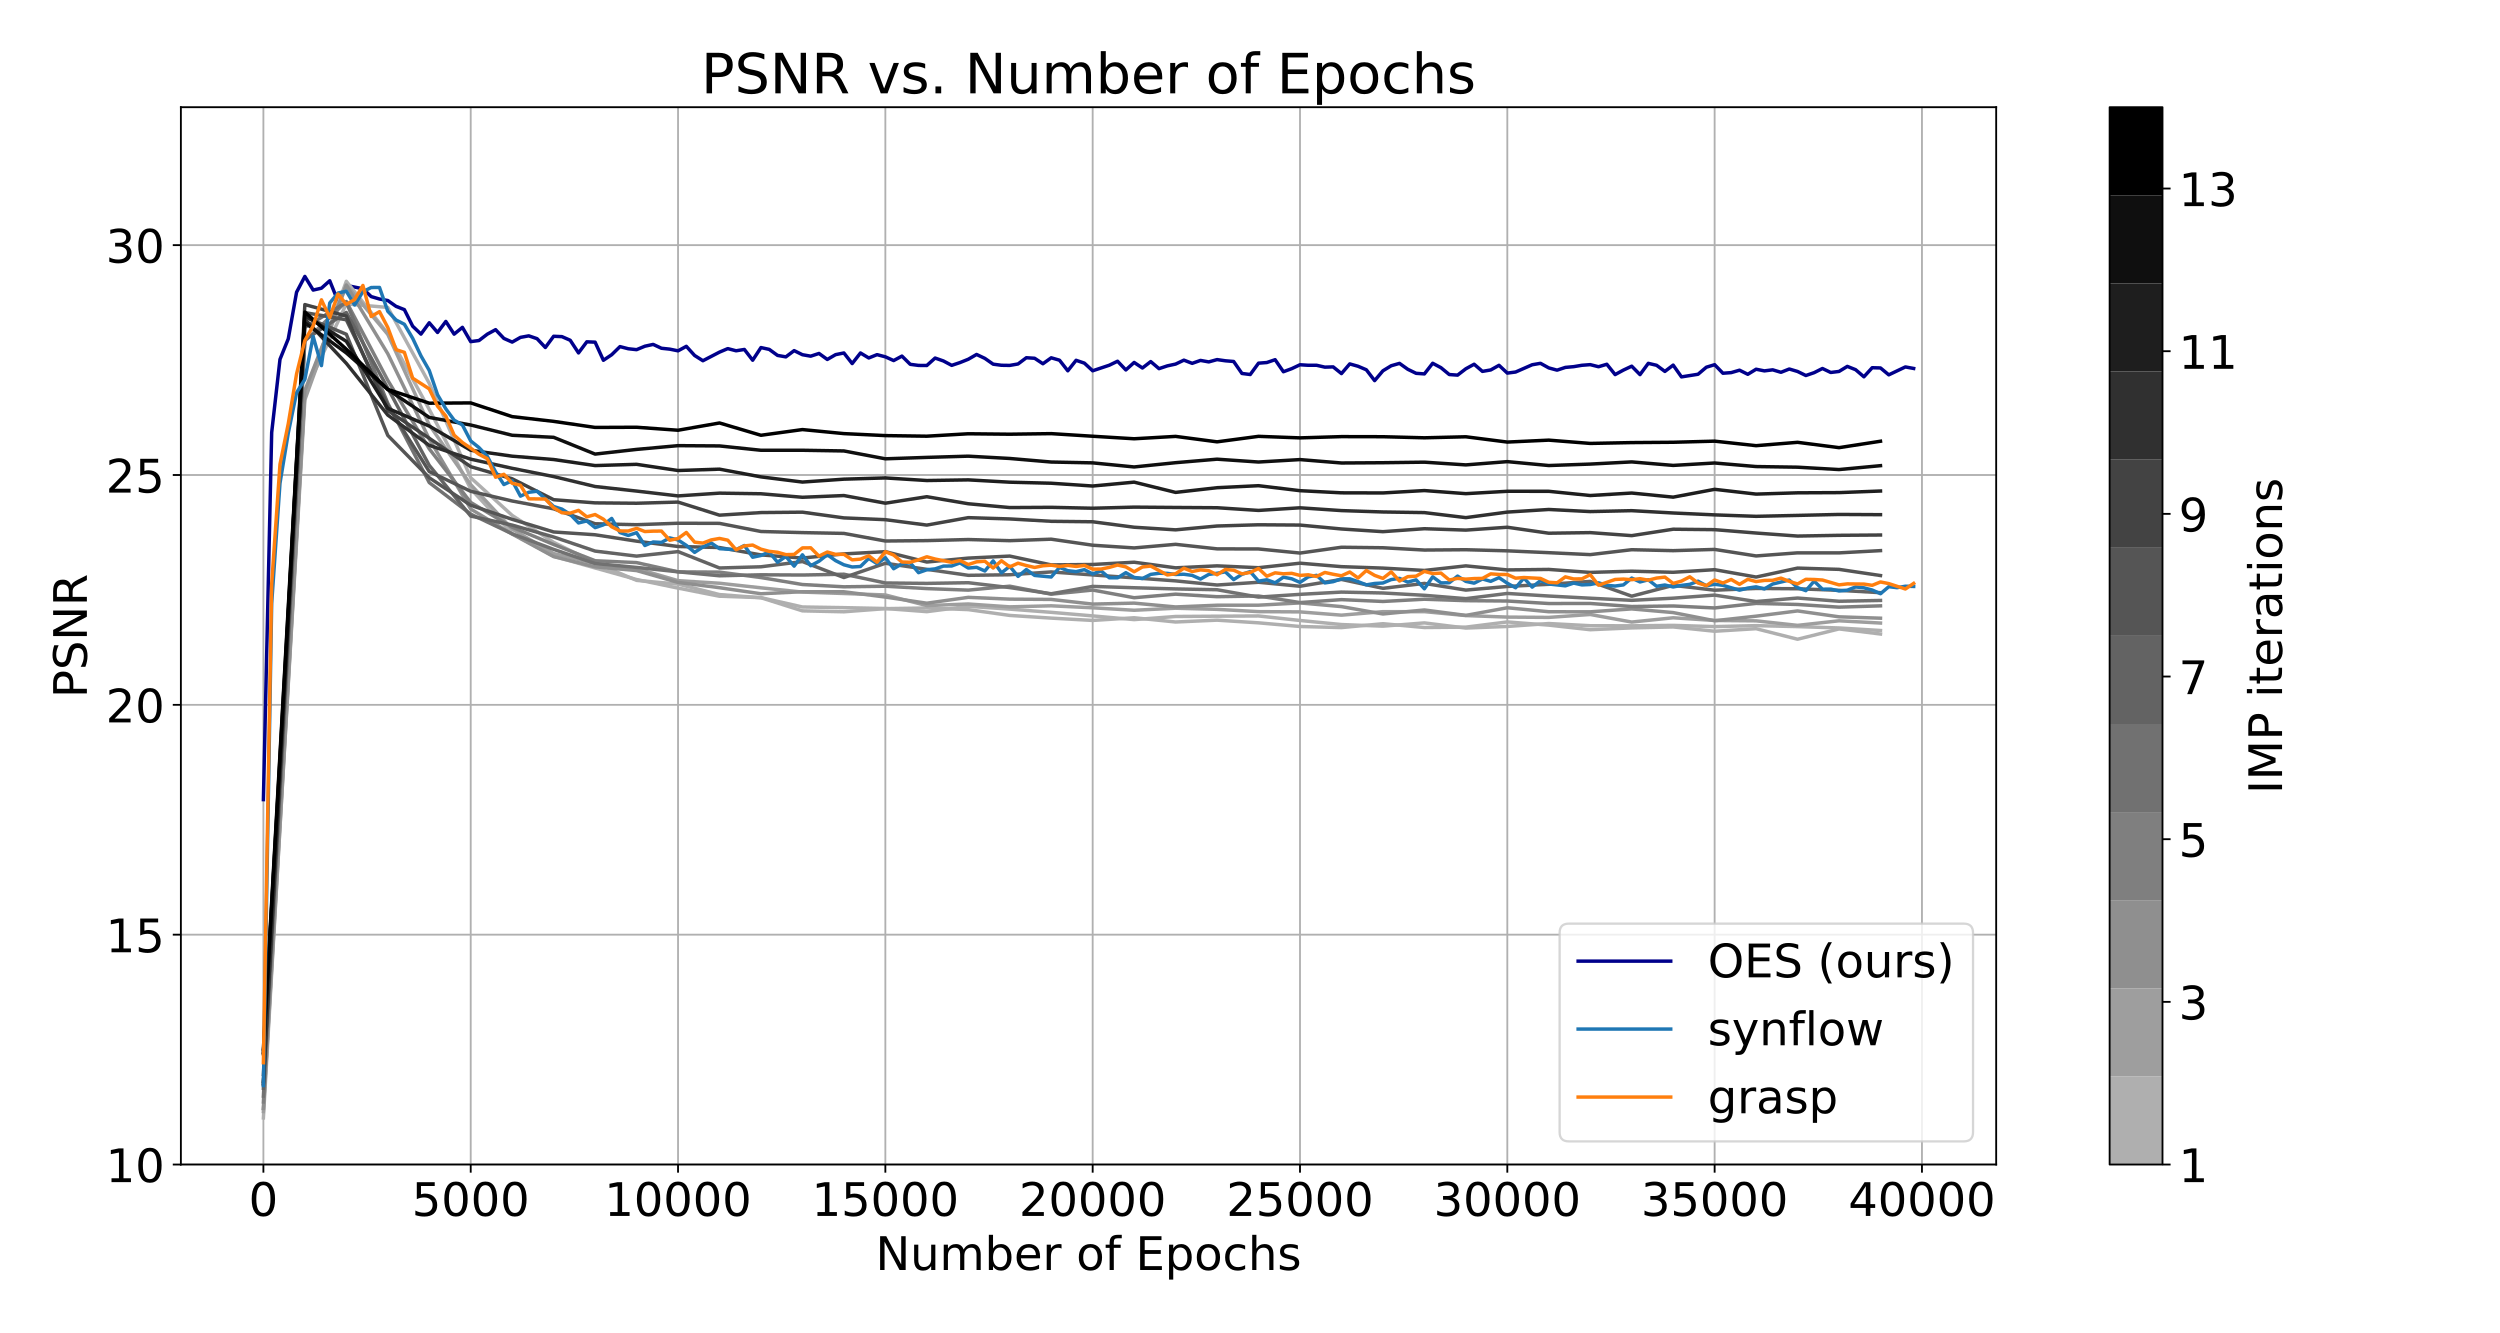 <?xml version="1.0" encoding="utf-8" standalone="no"?>
<!DOCTYPE svg PUBLIC "-//W3C//DTD SVG 1.1//EN"
  "http://www.w3.org/Graphics/SVG/1.1/DTD/svg11.dtd">
<!-- Created with matplotlib (https://matplotlib.org/) -->
<svg height="576pt" version="1.1" viewBox="0 0 1080 576" width="1080pt" xmlns="http://www.w3.org/2000/svg" xmlns:xlink="http://www.w3.org/1999/xlink">
 <defs>
  <style type="text/css">
*{stroke-linecap:butt;stroke-linejoin:round;}
  </style>
 </defs>
 <g id="figure_1">
  <g id="patch_1">
   <path d="M 0 576 
L 1080 576 
L 1080 0 
L 0 0 
z
" style="fill:#ffffff;"/>
  </g>
  <g id="axes_1">
   <g id="patch_2">
    <path d="M 78.14 503.08 
L 862.348 503.08 
L 862.348 46.32 
L 78.14 46.32 
z
" style="fill:#ffffff;"/>
   </g>
   <g id="matplotlib.axis_1">
    <g id="xtick_1">
     <g id="line2d_1">
      <path clip-path="url(#p528ece818c)" d="M 113.786 503.08 
L 113.786 46.32 
" style="fill:none;stroke:#b0b0b0;stroke-linecap:square;stroke-width:0.8;"/>
     </g>
     <g id="line2d_2">
      <defs>
       <path d="M 0 0 
L 0 3.5 
" id="m88002b6c18" style="stroke:#000000;stroke-width:0.8;"/>
      </defs>
      <g>
       <use style="stroke:#000000;stroke-width:0.8;" x="113.786" xlink:href="#m88002b6c18" y="503.08"/>
      </g>
     </g>
     <g id="text_1">
      <!-- 0 -->
      <defs>
       <path d="M 31.781 66.406 
Q 24.172 66.406 20.328 58.906 
Q 16.5 51.422 16.5 36.375 
Q 16.5 21.391 20.328 13.891 
Q 24.172 6.391 31.781 6.391 
Q 39.453 6.391 43.281 13.891 
Q 47.125 21.391 47.125 36.375 
Q 47.125 51.422 43.281 58.906 
Q 39.453 66.406 31.781 66.406 
z
M 31.781 74.219 
Q 44.047 74.219 50.516 64.516 
Q 56.984 54.828 56.984 36.375 
Q 56.984 17.969 50.516 8.266 
Q 44.047 -1.422 31.781 -1.422 
Q 19.531 -1.422 13.062 8.266 
Q 6.594 17.969 6.594 36.375 
Q 6.594 54.828 13.062 64.516 
Q 19.531 74.219 31.781 74.219 
z
" id="DejaVuSans-48"/>
      </defs>
      <g transform="translate(107.423 525.277)scale(0.2 -0.2)">
       <use xlink:href="#DejaVuSans-48"/>
      </g>
     </g>
    </g>
    <g id="xtick_2">
     <g id="line2d_3">
      <path clip-path="url(#p528ece818c)" d="M 203.348 503.08 
L 203.348 46.32 
" style="fill:none;stroke:#b0b0b0;stroke-linecap:square;stroke-width:0.8;"/>
     </g>
     <g id="line2d_4">
      <g>
       <use style="stroke:#000000;stroke-width:0.8;" x="203.348" xlink:href="#m88002b6c18" y="503.08"/>
      </g>
     </g>
     <g id="text_2">
      <!-- 5000 -->
      <defs>
       <path d="M 10.797 72.906 
L 49.516 72.906 
L 49.516 64.594 
L 19.828 64.594 
L 19.828 46.734 
Q 21.969 47.469 24.109 47.828 
Q 26.266 48.188 28.422 48.188 
Q 40.625 48.188 47.75 41.5 
Q 54.891 34.812 54.891 23.391 
Q 54.891 11.625 47.562 5.094 
Q 40.234 -1.422 26.906 -1.422 
Q 22.312 -1.422 17.547 -0.641 
Q 12.797 0.141 7.719 1.703 
L 7.719 11.625 
Q 12.109 9.234 16.797 8.062 
Q 21.484 6.891 26.703 6.891 
Q 35.156 6.891 40.078 11.328 
Q 45.016 15.766 45.016 23.391 
Q 45.016 31 40.078 35.438 
Q 35.156 39.891 26.703 39.891 
Q 22.75 39.891 18.812 39.016 
Q 14.891 38.141 10.797 36.281 
z
" id="DejaVuSans-53"/>
      </defs>
      <g transform="translate(177.898 525.277)scale(0.2 -0.2)">
       <use xlink:href="#DejaVuSans-53"/>
       <use x="63.623" xlink:href="#DejaVuSans-48"/>
       <use x="127.246" xlink:href="#DejaVuSans-48"/>
       <use x="190.869" xlink:href="#DejaVuSans-48"/>
      </g>
     </g>
    </g>
    <g id="xtick_3">
     <g id="line2d_5">
      <path clip-path="url(#p528ece818c)" d="M 292.911 503.08 
L 292.911 46.32 
" style="fill:none;stroke:#b0b0b0;stroke-linecap:square;stroke-width:0.8;"/>
     </g>
     <g id="line2d_6">
      <g>
       <use style="stroke:#000000;stroke-width:0.8;" x="292.911" xlink:href="#m88002b6c18" y="503.08"/>
      </g>
     </g>
     <g id="text_3">
      <!-- 10000 -->
      <defs>
       <path d="M 12.406 8.297 
L 28.516 8.297 
L 28.516 63.922 
L 10.984 60.406 
L 10.984 69.391 
L 28.422 72.906 
L 38.281 72.906 
L 38.281 8.297 
L 54.391 8.297 
L 54.391 0 
L 12.406 0 
z
" id="DejaVuSans-49"/>
      </defs>
      <g transform="translate(261.098 525.277)scale(0.2 -0.2)">
       <use xlink:href="#DejaVuSans-49"/>
       <use x="63.623" xlink:href="#DejaVuSans-48"/>
       <use x="127.246" xlink:href="#DejaVuSans-48"/>
       <use x="190.869" xlink:href="#DejaVuSans-48"/>
       <use x="254.492" xlink:href="#DejaVuSans-48"/>
      </g>
     </g>
    </g>
    <g id="xtick_4">
     <g id="line2d_7">
      <path clip-path="url(#p528ece818c)" d="M 382.473 503.08 
L 382.473 46.32 
" style="fill:none;stroke:#b0b0b0;stroke-linecap:square;stroke-width:0.8;"/>
     </g>
     <g id="line2d_8">
      <g>
       <use style="stroke:#000000;stroke-width:0.8;" x="382.473" xlink:href="#m88002b6c18" y="503.08"/>
      </g>
     </g>
     <g id="text_4">
      <!-- 15000 -->
      <g transform="translate(350.66 525.277)scale(0.2 -0.2)">
       <use xlink:href="#DejaVuSans-49"/>
       <use x="63.623" xlink:href="#DejaVuSans-53"/>
       <use x="127.246" xlink:href="#DejaVuSans-48"/>
       <use x="190.869" xlink:href="#DejaVuSans-48"/>
       <use x="254.492" xlink:href="#DejaVuSans-48"/>
      </g>
     </g>
    </g>
    <g id="xtick_5">
     <g id="line2d_9">
      <path clip-path="url(#p528ece818c)" d="M 472.035 503.08 
L 472.035 46.32 
" style="fill:none;stroke:#b0b0b0;stroke-linecap:square;stroke-width:0.8;"/>
     </g>
     <g id="line2d_10">
      <g>
       <use style="stroke:#000000;stroke-width:0.8;" x="472.035" xlink:href="#m88002b6c18" y="503.08"/>
      </g>
     </g>
     <g id="text_5">
      <!-- 20000 -->
      <defs>
       <path d="M 19.188 8.297 
L 53.609 8.297 
L 53.609 0 
L 7.328 0 
L 7.328 8.297 
Q 12.938 14.109 22.625 23.891 
Q 32.328 33.688 34.812 36.531 
Q 39.547 41.844 41.422 45.531 
Q 43.312 49.219 43.312 52.781 
Q 43.312 58.594 39.234 62.25 
Q 35.156 65.922 28.609 65.922 
Q 23.969 65.922 18.812 64.312 
Q 13.672 62.703 7.812 59.422 
L 7.812 69.391 
Q 13.766 71.781 18.938 73 
Q 24.125 74.219 28.422 74.219 
Q 39.75 74.219 46.484 68.547 
Q 53.219 62.891 53.219 53.422 
Q 53.219 48.922 51.531 44.891 
Q 49.859 40.875 45.406 35.406 
Q 44.188 33.984 37.641 27.219 
Q 31.109 20.453 19.188 8.297 
z
" id="DejaVuSans-50"/>
      </defs>
      <g transform="translate(440.223 525.277)scale(0.2 -0.2)">
       <use xlink:href="#DejaVuSans-50"/>
       <use x="63.623" xlink:href="#DejaVuSans-48"/>
       <use x="127.246" xlink:href="#DejaVuSans-48"/>
       <use x="190.869" xlink:href="#DejaVuSans-48"/>
       <use x="254.492" xlink:href="#DejaVuSans-48"/>
      </g>
     </g>
    </g>
    <g id="xtick_6">
     <g id="line2d_11">
      <path clip-path="url(#p528ece818c)" d="M 561.598 503.08 
L 561.598 46.32 
" style="fill:none;stroke:#b0b0b0;stroke-linecap:square;stroke-width:0.8;"/>
     </g>
     <g id="line2d_12">
      <g>
       <use style="stroke:#000000;stroke-width:0.8;" x="561.598" xlink:href="#m88002b6c18" y="503.08"/>
      </g>
     </g>
     <g id="text_6">
      <!-- 25000 -->
      <g transform="translate(529.785 525.277)scale(0.2 -0.2)">
       <use xlink:href="#DejaVuSans-50"/>
       <use x="63.623" xlink:href="#DejaVuSans-53"/>
       <use x="127.246" xlink:href="#DejaVuSans-48"/>
       <use x="190.869" xlink:href="#DejaVuSans-48"/>
       <use x="254.492" xlink:href="#DejaVuSans-48"/>
      </g>
     </g>
    </g>
    <g id="xtick_7">
     <g id="line2d_13">
      <path clip-path="url(#p528ece818c)" d="M 651.16 503.08 
L 651.16 46.32 
" style="fill:none;stroke:#b0b0b0;stroke-linecap:square;stroke-width:0.8;"/>
     </g>
     <g id="line2d_14">
      <g>
       <use style="stroke:#000000;stroke-width:0.8;" x="651.16" xlink:href="#m88002b6c18" y="503.08"/>
      </g>
     </g>
     <g id="text_7">
      <!-- 30000 -->
      <defs>
       <path d="M 40.578 39.312 
Q 47.656 37.797 51.625 33 
Q 55.609 28.219 55.609 21.188 
Q 55.609 10.406 48.188 4.484 
Q 40.766 -1.422 27.094 -1.422 
Q 22.516 -1.422 17.656 -0.516 
Q 12.797 0.391 7.625 2.203 
L 7.625 11.719 
Q 11.719 9.328 16.594 8.109 
Q 21.484 6.891 26.812 6.891 
Q 36.078 6.891 40.938 10.547 
Q 45.797 14.203 45.797 21.188 
Q 45.797 27.641 41.281 31.266 
Q 36.766 34.906 28.719 34.906 
L 20.219 34.906 
L 20.219 43.016 
L 29.109 43.016 
Q 36.375 43.016 40.234 45.922 
Q 44.094 48.828 44.094 54.297 
Q 44.094 59.906 40.109 62.906 
Q 36.141 65.922 28.719 65.922 
Q 24.656 65.922 20.016 65.031 
Q 15.375 64.156 9.812 62.312 
L 9.812 71.094 
Q 15.438 72.656 20.344 73.438 
Q 25.25 74.219 29.594 74.219 
Q 40.828 74.219 47.359 69.109 
Q 53.906 64.016 53.906 55.328 
Q 53.906 49.266 50.438 45.094 
Q 46.969 40.922 40.578 39.312 
z
" id="DejaVuSans-51"/>
      </defs>
      <g transform="translate(619.347 525.277)scale(0.2 -0.2)">
       <use xlink:href="#DejaVuSans-51"/>
       <use x="63.623" xlink:href="#DejaVuSans-48"/>
       <use x="127.246" xlink:href="#DejaVuSans-48"/>
       <use x="190.869" xlink:href="#DejaVuSans-48"/>
       <use x="254.492" xlink:href="#DejaVuSans-48"/>
      </g>
     </g>
    </g>
    <g id="xtick_8">
     <g id="line2d_15">
      <path clip-path="url(#p528ece818c)" d="M 740.722 503.08 
L 740.722 46.32 
" style="fill:none;stroke:#b0b0b0;stroke-linecap:square;stroke-width:0.8;"/>
     </g>
     <g id="line2d_16">
      <g>
       <use style="stroke:#000000;stroke-width:0.8;" x="740.722" xlink:href="#m88002b6c18" y="503.08"/>
      </g>
     </g>
     <g id="text_8">
      <!-- 35000 -->
      <g transform="translate(708.91 525.277)scale(0.2 -0.2)">
       <use xlink:href="#DejaVuSans-51"/>
       <use x="63.623" xlink:href="#DejaVuSans-53"/>
       <use x="127.246" xlink:href="#DejaVuSans-48"/>
       <use x="190.869" xlink:href="#DejaVuSans-48"/>
       <use x="254.492" xlink:href="#DejaVuSans-48"/>
      </g>
     </g>
    </g>
    <g id="xtick_9">
     <g id="line2d_17">
      <path clip-path="url(#p528ece818c)" d="M 830.285 503.08 
L 830.285 46.32 
" style="fill:none;stroke:#b0b0b0;stroke-linecap:square;stroke-width:0.8;"/>
     </g>
     <g id="line2d_18">
      <g>
       <use style="stroke:#000000;stroke-width:0.8;" x="830.285" xlink:href="#m88002b6c18" y="503.08"/>
      </g>
     </g>
     <g id="text_9">
      <!-- 40000 -->
      <defs>
       <path d="M 37.797 64.312 
L 12.891 25.391 
L 37.797 25.391 
z
M 35.203 72.906 
L 47.609 72.906 
L 47.609 25.391 
L 58.016 25.391 
L 58.016 17.188 
L 47.609 17.188 
L 47.609 0 
L 37.797 0 
L 37.797 17.188 
L 4.891 17.188 
L 4.891 26.703 
z
" id="DejaVuSans-52"/>
      </defs>
      <g transform="translate(798.472 525.277)scale(0.2 -0.2)">
       <use xlink:href="#DejaVuSans-52"/>
       <use x="63.623" xlink:href="#DejaVuSans-48"/>
       <use x="127.246" xlink:href="#DejaVuSans-48"/>
       <use x="190.869" xlink:href="#DejaVuSans-48"/>
       <use x="254.492" xlink:href="#DejaVuSans-48"/>
      </g>
     </g>
    </g>
    <g id="text_10">
     <!-- Number of Epochs -->
     <defs>
      <path d="M 9.812 72.906 
L 23.094 72.906 
L 55.422 11.922 
L 55.422 72.906 
L 64.984 72.906 
L 64.984 0 
L 51.703 0 
L 19.391 60.984 
L 19.391 0 
L 9.812 0 
z
" id="DejaVuSans-78"/>
      <path d="M 8.5 21.578 
L 8.5 54.688 
L 17.484 54.688 
L 17.484 21.922 
Q 17.484 14.156 20.5 10.266 
Q 23.531 6.391 29.594 6.391 
Q 36.859 6.391 41.078 11.031 
Q 45.312 15.672 45.312 23.688 
L 45.312 54.688 
L 54.297 54.688 
L 54.297 0 
L 45.312 0 
L 45.312 8.406 
Q 42.047 3.422 37.719 1 
Q 33.406 -1.422 27.688 -1.422 
Q 18.266 -1.422 13.375 4.438 
Q 8.5 10.297 8.5 21.578 
z
M 31.109 56 
z
" id="DejaVuSans-117"/>
      <path d="M 52 44.188 
Q 55.375 50.25 60.062 53.125 
Q 64.75 56 71.094 56 
Q 79.641 56 84.281 50.016 
Q 88.922 44.047 88.922 33.016 
L 88.922 0 
L 79.891 0 
L 79.891 32.719 
Q 79.891 40.578 77.094 44.375 
Q 74.312 48.188 68.609 48.188 
Q 61.625 48.188 57.562 43.547 
Q 53.516 38.922 53.516 30.906 
L 53.516 0 
L 44.484 0 
L 44.484 32.719 
Q 44.484 40.625 41.703 44.406 
Q 38.922 48.188 33.109 48.188 
Q 26.219 48.188 22.156 43.531 
Q 18.109 38.875 18.109 30.906 
L 18.109 0 
L 9.078 0 
L 9.078 54.688 
L 18.109 54.688 
L 18.109 46.188 
Q 21.188 51.219 25.484 53.609 
Q 29.781 56 35.688 56 
Q 41.656 56 45.828 52.969 
Q 50 49.953 52 44.188 
z
" id="DejaVuSans-109"/>
      <path d="M 48.688 27.297 
Q 48.688 37.203 44.609 42.844 
Q 40.531 48.484 33.406 48.484 
Q 26.266 48.484 22.188 42.844 
Q 18.109 37.203 18.109 27.297 
Q 18.109 17.391 22.188 11.75 
Q 26.266 6.109 33.406 6.109 
Q 40.531 6.109 44.609 11.75 
Q 48.688 17.391 48.688 27.297 
z
M 18.109 46.391 
Q 20.953 51.266 25.266 53.625 
Q 29.594 56 35.594 56 
Q 45.562 56 51.781 48.094 
Q 58.016 40.188 58.016 27.297 
Q 58.016 14.406 51.781 6.484 
Q 45.562 -1.422 35.594 -1.422 
Q 29.594 -1.422 25.266 0.953 
Q 20.953 3.328 18.109 8.203 
L 18.109 0 
L 9.078 0 
L 9.078 75.984 
L 18.109 75.984 
z
" id="DejaVuSans-98"/>
      <path d="M 56.203 29.594 
L 56.203 25.203 
L 14.891 25.203 
Q 15.484 15.922 20.484 11.062 
Q 25.484 6.203 34.422 6.203 
Q 39.594 6.203 44.453 7.469 
Q 49.312 8.734 54.109 11.281 
L 54.109 2.781 
Q 49.266 0.734 44.188 -0.344 
Q 39.109 -1.422 33.891 -1.422 
Q 20.797 -1.422 13.156 6.188 
Q 5.516 13.812 5.516 26.812 
Q 5.516 40.234 12.766 48.109 
Q 20.016 56 32.328 56 
Q 43.359 56 49.781 48.891 
Q 56.203 41.797 56.203 29.594 
z
M 47.219 32.234 
Q 47.125 39.594 43.094 43.984 
Q 39.062 48.391 32.422 48.391 
Q 24.906 48.391 20.391 44.141 
Q 15.875 39.891 15.188 32.172 
z
" id="DejaVuSans-101"/>
      <path d="M 41.109 46.297 
Q 39.594 47.172 37.812 47.578 
Q 36.031 48 33.891 48 
Q 26.266 48 22.188 43.047 
Q 18.109 38.094 18.109 28.812 
L 18.109 0 
L 9.078 0 
L 9.078 54.688 
L 18.109 54.688 
L 18.109 46.188 
Q 20.953 51.172 25.484 53.578 
Q 30.031 56 36.531 56 
Q 37.453 56 38.578 55.875 
Q 39.703 55.766 41.062 55.516 
z
" id="DejaVuSans-114"/>
      <path id="DejaVuSans-32"/>
      <path d="M 30.609 48.391 
Q 23.391 48.391 19.188 42.75 
Q 14.984 37.109 14.984 27.297 
Q 14.984 17.484 19.156 11.844 
Q 23.344 6.203 30.609 6.203 
Q 37.797 6.203 41.984 11.859 
Q 46.188 17.531 46.188 27.297 
Q 46.188 37.016 41.984 42.703 
Q 37.797 48.391 30.609 48.391 
z
M 30.609 56 
Q 42.328 56 49.016 48.375 
Q 55.719 40.766 55.719 27.297 
Q 55.719 13.875 49.016 6.219 
Q 42.328 -1.422 30.609 -1.422 
Q 18.844 -1.422 12.172 6.219 
Q 5.516 13.875 5.516 27.297 
Q 5.516 40.766 12.172 48.375 
Q 18.844 56 30.609 56 
z
" id="DejaVuSans-111"/>
      <path d="M 37.109 75.984 
L 37.109 68.5 
L 28.516 68.5 
Q 23.688 68.5 21.797 66.547 
Q 19.922 64.594 19.922 59.516 
L 19.922 54.688 
L 34.719 54.688 
L 34.719 47.703 
L 19.922 47.703 
L 19.922 0 
L 10.891 0 
L 10.891 47.703 
L 2.297 47.703 
L 2.297 54.688 
L 10.891 54.688 
L 10.891 58.5 
Q 10.891 67.625 15.141 71.797 
Q 19.391 75.984 28.609 75.984 
z
" id="DejaVuSans-102"/>
      <path d="M 9.812 72.906 
L 55.906 72.906 
L 55.906 64.594 
L 19.672 64.594 
L 19.672 43.016 
L 54.391 43.016 
L 54.391 34.719 
L 19.672 34.719 
L 19.672 8.297 
L 56.781 8.297 
L 56.781 0 
L 9.812 0 
z
" id="DejaVuSans-69"/>
      <path d="M 18.109 8.203 
L 18.109 -20.797 
L 9.078 -20.797 
L 9.078 54.688 
L 18.109 54.688 
L 18.109 46.391 
Q 20.953 51.266 25.266 53.625 
Q 29.594 56 35.594 56 
Q 45.562 56 51.781 48.094 
Q 58.016 40.188 58.016 27.297 
Q 58.016 14.406 51.781 6.484 
Q 45.562 -1.422 35.594 -1.422 
Q 29.594 -1.422 25.266 0.953 
Q 20.953 3.328 18.109 8.203 
z
M 48.688 27.297 
Q 48.688 37.203 44.609 42.844 
Q 40.531 48.484 33.406 48.484 
Q 26.266 48.484 22.188 42.844 
Q 18.109 37.203 18.109 27.297 
Q 18.109 17.391 22.188 11.75 
Q 26.266 6.109 33.406 6.109 
Q 40.531 6.109 44.609 11.75 
Q 48.688 17.391 48.688 27.297 
z
" id="DejaVuSans-112"/>
      <path d="M 48.781 52.594 
L 48.781 44.188 
Q 44.969 46.297 41.141 47.344 
Q 37.312 48.391 33.406 48.391 
Q 24.656 48.391 19.812 42.844 
Q 14.984 37.312 14.984 27.297 
Q 14.984 17.281 19.812 11.734 
Q 24.656 6.203 33.406 6.203 
Q 37.312 6.203 41.141 7.25 
Q 44.969 8.297 48.781 10.406 
L 48.781 2.094 
Q 45.016 0.344 40.984 -0.531 
Q 36.969 -1.422 32.422 -1.422 
Q 20.062 -1.422 12.781 6.344 
Q 5.516 14.109 5.516 27.297 
Q 5.516 40.672 12.859 48.328 
Q 20.219 56 33.016 56 
Q 37.156 56 41.109 55.141 
Q 45.062 54.297 48.781 52.594 
z
" id="DejaVuSans-99"/>
      <path d="M 54.891 33.016 
L 54.891 0 
L 45.906 0 
L 45.906 32.719 
Q 45.906 40.484 42.875 44.328 
Q 39.844 48.188 33.797 48.188 
Q 26.516 48.188 22.312 43.547 
Q 18.109 38.922 18.109 30.906 
L 18.109 0 
L 9.078 0 
L 9.078 75.984 
L 18.109 75.984 
L 18.109 46.188 
Q 21.344 51.125 25.703 53.562 
Q 30.078 56 35.797 56 
Q 45.219 56 50.047 50.172 
Q 54.891 44.344 54.891 33.016 
z
" id="DejaVuSans-104"/>
      <path d="M 44.281 53.078 
L 44.281 44.578 
Q 40.484 46.531 36.375 47.5 
Q 32.281 48.484 27.875 48.484 
Q 21.188 48.484 17.844 46.438 
Q 14.5 44.391 14.5 40.281 
Q 14.5 37.156 16.891 35.375 
Q 19.281 33.594 26.516 31.984 
L 29.594 31.297 
Q 39.156 29.25 43.188 25.516 
Q 47.219 21.781 47.219 15.094 
Q 47.219 7.469 41.188 3.016 
Q 35.156 -1.422 24.609 -1.422 
Q 20.219 -1.422 15.453 -0.562 
Q 10.688 0.297 5.422 2 
L 5.422 11.281 
Q 10.406 8.688 15.234 7.391 
Q 20.062 6.109 24.812 6.109 
Q 31.156 6.109 34.562 8.281 
Q 37.984 10.453 37.984 14.406 
Q 37.984 18.062 35.516 20.016 
Q 33.062 21.969 24.703 23.781 
L 21.578 24.516 
Q 13.234 26.266 9.516 29.906 
Q 5.812 33.547 5.812 39.891 
Q 5.812 47.609 11.281 51.797 
Q 16.75 56 26.812 56 
Q 31.781 56 36.172 55.266 
Q 40.578 54.547 44.281 53.078 
z
" id="DejaVuSans-115"/>
     </defs>
     <g transform="translate(378.246 548.633)scale(0.2 -0.2)">
      <use xlink:href="#DejaVuSans-78"/>
      <use x="74.805" xlink:href="#DejaVuSans-117"/>
      <use x="138.184" xlink:href="#DejaVuSans-109"/>
      <use x="235.596" xlink:href="#DejaVuSans-98"/>
      <use x="299.072" xlink:href="#DejaVuSans-101"/>
      <use x="360.596" xlink:href="#DejaVuSans-114"/>
      <use x="401.709" xlink:href="#DejaVuSans-32"/>
      <use x="433.496" xlink:href="#DejaVuSans-111"/>
      <use x="494.678" xlink:href="#DejaVuSans-102"/>
      <use x="529.883" xlink:href="#DejaVuSans-32"/>
      <use x="561.67" xlink:href="#DejaVuSans-69"/>
      <use x="624.854" xlink:href="#DejaVuSans-112"/>
      <use x="688.33" xlink:href="#DejaVuSans-111"/>
      <use x="749.512" xlink:href="#DejaVuSans-99"/>
      <use x="804.492" xlink:href="#DejaVuSans-104"/>
      <use x="867.871" xlink:href="#DejaVuSans-115"/>
     </g>
    </g>
   </g>
   <g id="matplotlib.axis_2">
    <g id="ytick_1">
     <g id="line2d_19">
      <path clip-path="url(#p528ece818c)" d="M 78.14 503.08 
L 862.348 503.08 
" style="fill:none;stroke:#b0b0b0;stroke-linecap:square;stroke-width:0.8;"/>
     </g>
     <g id="line2d_20">
      <defs>
       <path d="M 0 0 
L -3.5 0 
" id="m8380ca5066" style="stroke:#000000;stroke-width:0.8;"/>
      </defs>
      <g>
       <use style="stroke:#000000;stroke-width:0.8;" x="78.14" xlink:href="#m8380ca5066" y="503.08"/>
      </g>
     </g>
     <g id="text_11">
      <!-- 10 -->
      <g transform="translate(45.69 510.678)scale(0.2 -0.2)">
       <use xlink:href="#DejaVuSans-49"/>
       <use x="63.623" xlink:href="#DejaVuSans-48"/>
      </g>
     </g>
    </g>
    <g id="ytick_2">
     <g id="line2d_21">
      <path clip-path="url(#p528ece818c)" d="M 78.14 403.784 
L 862.348 403.784 
" style="fill:none;stroke:#b0b0b0;stroke-linecap:square;stroke-width:0.8;"/>
     </g>
     <g id="line2d_22">
      <g>
       <use style="stroke:#000000;stroke-width:0.8;" x="78.14" xlink:href="#m8380ca5066" y="403.784"/>
      </g>
     </g>
     <g id="text_12">
      <!-- 15 -->
      <g transform="translate(45.69 411.383)scale(0.2 -0.2)">
       <use xlink:href="#DejaVuSans-49"/>
       <use x="63.623" xlink:href="#DejaVuSans-53"/>
      </g>
     </g>
    </g>
    <g id="ytick_3">
     <g id="line2d_23">
      <path clip-path="url(#p528ece818c)" d="M 78.14 304.489 
L 862.348 304.489 
" style="fill:none;stroke:#b0b0b0;stroke-linecap:square;stroke-width:0.8;"/>
     </g>
     <g id="line2d_24">
      <g>
       <use style="stroke:#000000;stroke-width:0.8;" x="78.14" xlink:href="#m8380ca5066" y="304.489"/>
      </g>
     </g>
     <g id="text_13">
      <!-- 20 -->
      <g transform="translate(45.69 312.087)scale(0.2 -0.2)">
       <use xlink:href="#DejaVuSans-50"/>
       <use x="63.623" xlink:href="#DejaVuSans-48"/>
      </g>
     </g>
    </g>
    <g id="ytick_4">
     <g id="line2d_25">
      <path clip-path="url(#p528ece818c)" d="M 78.14 205.193 
L 862.348 205.193 
" style="fill:none;stroke:#b0b0b0;stroke-linecap:square;stroke-width:0.8;"/>
     </g>
     <g id="line2d_26">
      <g>
       <use style="stroke:#000000;stroke-width:0.8;" x="78.14" xlink:href="#m8380ca5066" y="205.193"/>
      </g>
     </g>
     <g id="text_14">
      <!-- 25 -->
      <g transform="translate(45.69 212.791)scale(0.2 -0.2)">
       <use xlink:href="#DejaVuSans-50"/>
       <use x="63.623" xlink:href="#DejaVuSans-53"/>
      </g>
     </g>
    </g>
    <g id="ytick_5">
     <g id="line2d_27">
      <path clip-path="url(#p528ece818c)" d="M 78.14 105.897 
L 862.348 105.897 
" style="fill:none;stroke:#b0b0b0;stroke-linecap:square;stroke-width:0.8;"/>
     </g>
     <g id="line2d_28">
      <g>
       <use style="stroke:#000000;stroke-width:0.8;" x="78.14" xlink:href="#m8380ca5066" y="105.897"/>
      </g>
     </g>
     <g id="text_15">
      <!-- 30 -->
      <g transform="translate(45.69 113.496)scale(0.2 -0.2)">
       <use xlink:href="#DejaVuSans-51"/>
       <use x="63.623" xlink:href="#DejaVuSans-48"/>
      </g>
     </g>
    </g>
    <g id="text_16">
     <!-- PSNR -->
     <defs>
      <path d="M 19.672 64.797 
L 19.672 37.406 
L 32.078 37.406 
Q 38.969 37.406 42.719 40.969 
Q 46.484 44.531 46.484 51.125 
Q 46.484 57.672 42.719 61.234 
Q 38.969 64.797 32.078 64.797 
z
M 9.812 72.906 
L 32.078 72.906 
Q 44.344 72.906 50.609 67.359 
Q 56.891 61.812 56.891 51.125 
Q 56.891 40.328 50.609 34.812 
Q 44.344 29.297 32.078 29.297 
L 19.672 29.297 
L 19.672 0 
L 9.812 0 
z
" id="DejaVuSans-80"/>
      <path d="M 53.516 70.516 
L 53.516 60.891 
Q 47.906 63.578 42.922 64.891 
Q 37.938 66.219 33.297 66.219 
Q 25.25 66.219 20.875 63.094 
Q 16.5 59.969 16.5 54.203 
Q 16.5 49.359 19.406 46.891 
Q 22.312 44.438 30.422 42.922 
L 36.375 41.703 
Q 47.406 39.594 52.656 34.297 
Q 57.906 29 57.906 20.125 
Q 57.906 9.516 50.797 4.047 
Q 43.703 -1.422 29.984 -1.422 
Q 24.812 -1.422 18.969 -0.25 
Q 13.141 0.922 6.891 3.219 
L 6.891 13.375 
Q 12.891 10.016 18.656 8.297 
Q 24.422 6.594 29.984 6.594 
Q 38.422 6.594 43.016 9.906 
Q 47.609 13.234 47.609 19.391 
Q 47.609 24.75 44.312 27.781 
Q 41.016 30.812 33.5 32.328 
L 27.484 33.5 
Q 16.453 35.688 11.516 40.375 
Q 6.594 45.062 6.594 53.422 
Q 6.594 63.094 13.406 68.656 
Q 20.219 74.219 32.172 74.219 
Q 37.312 74.219 42.625 73.281 
Q 47.953 72.359 53.516 70.516 
z
" id="DejaVuSans-83"/>
      <path d="M 44.391 34.188 
Q 47.562 33.109 50.562 29.594 
Q 53.562 26.078 56.594 19.922 
L 66.609 0 
L 56 0 
L 46.688 18.703 
Q 43.062 26.031 39.672 28.422 
Q 36.281 30.812 30.422 30.812 
L 19.672 30.812 
L 19.672 0 
L 9.812 0 
L 9.812 72.906 
L 32.078 72.906 
Q 44.578 72.906 50.734 67.672 
Q 56.891 62.453 56.891 51.906 
Q 56.891 45.016 53.688 40.469 
Q 50.484 35.938 44.391 34.188 
z
M 19.672 64.797 
L 19.672 38.922 
L 32.078 38.922 
Q 39.203 38.922 42.844 42.219 
Q 46.484 45.516 46.484 51.906 
Q 46.484 58.297 42.844 61.547 
Q 39.203 64.797 32.078 64.797 
z
" id="DejaVuSans-82"/>
     </defs>
     <g transform="translate(37.531 301.508)rotate(-90)scale(0.2 -0.2)">
      <use xlink:href="#DejaVuSans-80"/>
      <use x="60.303" xlink:href="#DejaVuSans-83"/>
      <use x="123.779" xlink:href="#DejaVuSans-78"/>
      <use x="198.584" xlink:href="#DejaVuSans-82"/>
     </g>
    </g>
   </g>
   <g id="line2d_29">
    <path clip-path="url(#p528ece818c)" d="M 113.786 345.429 
L 117.368 186.838 
L 120.951 155.243 
L 124.533 146.376 
L 128.116 126.24 
L 131.698 119.42 
L 135.281 125.304 
L 138.863 124.5 
L 142.446 121.286 
L 146.028 130.171 
L 149.611 123.291 
L 156.776 124.75 
L 160.358 128.128 
L 163.941 129.173 
L 167.523 129.824 
L 171.106 132.353 
L 174.688 133.76 
L 178.271 140.914 
L 181.853 144.332 
L 185.436 139.442 
L 189.018 143.622 
L 192.601 138.865 
L 196.183 144.348 
L 199.766 141.416 
L 203.348 147.582 
L 206.931 147.103 
L 210.513 144.364 
L 214.096 142.416 
L 217.678 146.199 
L 221.261 147.784 
L 224.843 145.745 
L 228.426 145.085 
L 232.008 146.309 
L 235.591 150.114 
L 239.173 145.27 
L 242.756 145.425 
L 246.338 146.993 
L 249.921 152.459 
L 253.503 147.664 
L 257.086 147.813 
L 260.668 155.638 
L 264.251 153.238 
L 267.833 149.734 
L 271.416 150.662 
L 274.998 151.055 
L 278.581 149.569 
L 282.163 148.786 
L 285.746 150.447 
L 289.328 150.831 
L 292.911 151.558 
L 296.493 149.617 
L 300.076 153.57 
L 303.658 155.836 
L 310.823 152.116 
L 314.405 150.598 
L 317.988 151.54 
L 321.57 150.965 
L 325.153 155.612 
L 328.735 150.15 
L 332.318 150.94 
L 335.9 153.538 
L 339.483 154.17 
L 343.065 151.47 
L 346.648 153.241 
L 350.23 153.865 
L 353.813 152.691 
L 357.395 155.283 
L 360.978 153.205 
L 364.56 152.483 
L 368.143 157.056 
L 371.725 152.484 
L 375.308 154.643 
L 378.89 153.204 
L 382.473 154.151 
L 386.055 155.763 
L 389.638 153.834 
L 393.22 157.385 
L 396.803 157.86 
L 400.385 157.897 
L 403.968 154.677 
L 407.55 155.933 
L 411.133 157.836 
L 414.715 156.63 
L 418.298 155.196 
L 421.88 153.128 
L 425.463 154.824 
L 429.045 157.323 
L 432.628 157.798 
L 436.21 157.856 
L 439.793 157.235 
L 443.375 154.543 
L 446.958 154.771 
L 450.54 157.136 
L 454.123 154.569 
L 457.705 155.606 
L 461.288 160.179 
L 464.87 155.651 
L 468.453 156.874 
L 472.035 160.18 
L 479.2 157.782 
L 482.783 156.054 
L 486.365 159.811 
L 489.948 156.581 
L 493.53 158.974 
L 497.113 156.205 
L 500.695 159.258 
L 504.278 158.058 
L 507.86 157.283 
L 511.443 155.583 
L 515.025 156.965 
L 518.608 155.699 
L 522.19 156.342 
L 525.773 155.347 
L 529.355 155.859 
L 532.938 156.161 
L 536.52 161.333 
L 540.103 161.793 
L 543.685 156.891 
L 547.268 156.613 
L 550.85 155.386 
L 554.433 160.588 
L 558.015 159.263 
L 561.598 157.575 
L 565.18 157.804 
L 568.763 157.795 
L 572.345 158.606 
L 575.928 158.498 
L 579.51 161.388 
L 583.093 157.207 
L 586.675 158.223 
L 590.258 159.746 
L 593.84 164.427 
L 597.423 160.183 
L 601.005 157.999 
L 604.588 156.977 
L 608.17 159.537 
L 611.753 161.273 
L 615.335 161.53 
L 618.918 156.933 
L 622.5 158.839 
L 626.083 161.803 
L 629.665 162.055 
L 633.247 159.308 
L 636.83 157.351 
L 640.412 160.438 
L 643.995 159.818 
L 647.577 157.815 
L 651.16 161.176 
L 654.742 160.712 
L 661.907 157.572 
L 665.49 156.952 
L 669.072 158.934 
L 672.655 159.908 
L 676.237 158.72 
L 679.82 158.395 
L 683.402 157.8 
L 686.985 157.526 
L 690.567 158.427 
L 694.15 157.359 
L 697.732 161.819 
L 701.315 159.879 
L 704.897 158.192 
L 708.48 161.833 
L 712.062 156.964 
L 715.645 157.805 
L 719.227 160.453 
L 722.81 157.733 
L 726.392 162.814 
L 733.557 161.678 
L 737.14 158.637 
L 740.722 157.549 
L 744.305 161.238 
L 747.887 160.969 
L 751.47 159.923 
L 755.052 161.697 
L 758.635 159.506 
L 762.217 160.22 
L 765.8 159.768 
L 769.382 160.836 
L 772.965 159.411 
L 776.547 160.474 
L 780.13 162.22 
L 783.712 160.989 
L 787.295 159.188 
L 790.877 160.907 
L 794.46 160.462 
L 798.042 158.279 
L 801.625 159.706 
L 805.207 162.778 
L 808.79 158.854 
L 812.372 158.952 
L 815.955 161.929 
L 823.12 158.513 
L 826.702 159.173 
L 826.702 159.173 
" style="fill:none;stroke:#00008b;stroke-linecap:square;stroke-width:1.5;"/>
   </g>
   <g id="line2d_30">
    <path clip-path="url(#p528ece818c)" d="M 113.786 482.928 
L 131.698 169.45 
L 149.611 131.278 
L 167.523 132.812 
L 185.436 165.61 
L 203.348 206.388 
L 221.261 222.661 
L 239.173 234.296 
L 257.086 243.151 
L 274.998 250.722 
L 292.911 252.332 
L 310.823 256.856 
L 328.735 258.228 
L 346.648 263.893 
L 364.56 264.29 
L 382.473 262.936 
L 400.385 262.66 
L 418.298 263.353 
L 436.21 265.863 
L 454.123 267.026 
L 472.035 268.029 
L 489.948 266.874 
L 507.86 268.703 
L 525.773 267.913 
L 543.685 269.064 
L 561.598 270.643 
L 579.51 271.122 
L 597.423 269.438 
L 615.335 271.087 
L 633.247 270.923 
L 651.16 268.672 
L 669.072 270.05 
L 686.985 272.036 
L 704.897 271.251 
L 722.81 270.84 
L 740.722 272.698 
L 758.635 271.593 
L 776.547 276.15 
L 794.46 271.698 
L 812.372 273.899 
" style="fill:none;stroke:#afafaf;stroke-linecap:square;stroke-width:1.5;"/>
   </g>
   <g id="line2d_31">
    <path clip-path="url(#p528ece818c)" d="M 113.786 478.942 
L 131.698 170.227 
L 149.611 121.526 
L 167.523 144.063 
L 185.436 176.877 
L 203.348 211.156 
L 221.261 230.489 
L 239.173 240.308 
L 257.086 245.365 
L 274.998 250.355 
L 292.911 254.065 
L 310.823 257.578 
L 328.735 258.178 
L 346.648 262.213 
L 364.56 262.502 
L 382.473 262.876 
L 400.385 264.237 
L 418.298 261.929 
L 436.21 263.144 
L 454.123 264.522 
L 472.035 266.066 
L 489.948 267.673 
L 507.86 266.322 
L 525.773 266.195 
L 543.685 266.094 
L 561.598 268.045 
L 579.51 269.802 
L 597.423 270.502 
L 615.335 269.09 
L 633.247 271.318 
L 651.16 270.63 
L 669.072 269.364 
L 686.985 270.308 
L 704.897 270.348 
L 722.81 270.159 
L 740.722 270.698 
L 758.635 270.274 
L 776.547 270.693 
L 794.46 271.283 
L 812.372 272.371 
" style="fill:none;stroke:#afafaf;stroke-linecap:square;stroke-width:1.5;"/>
   </g>
   <g id="line2d_32">
    <path clip-path="url(#p528ece818c)" d="M 113.786 480.175 
L 131.698 172.715 
L 149.611 123.109 
L 167.523 144.463 
L 185.436 183.538 
L 203.348 209.361 
L 221.261 228.601 
L 239.173 239.135 
L 257.086 243.467 
L 274.998 245.637 
L 292.911 250.854 
L 310.823 251.959 
L 328.735 253.942 
L 346.648 255.779 
L 364.56 256.394 
L 382.473 257.018 
L 400.385 261.616 
L 418.298 260.92 
L 436.21 262.16 
L 454.123 261.706 
L 472.035 262.572 
L 489.948 263.633 
L 507.86 262.75 
L 525.773 263.239 
L 543.685 264.224 
L 561.598 264.335 
L 579.51 265.751 
L 597.423 264.236 
L 615.335 264.226 
L 633.247 265.926 
L 651.16 266.583 
L 669.072 266.72 
L 686.985 265.458 
L 704.897 268.728 
L 722.81 266.88 
L 740.722 268.049 
L 758.635 268.208 
L 776.547 270.157 
L 794.46 268.182 
L 812.372 269.153 
" style="fill:none;stroke:#9e9e9e;stroke-linecap:square;stroke-width:1.5;"/>
   </g>
   <g id="line2d_33">
    <path clip-path="url(#p528ece818c)" d="M 113.786 478.797 
L 131.698 168.662 
L 149.611 123.198 
L 167.523 152.814 
L 185.436 189.657 
L 203.348 219.901 
L 221.261 230.738 
L 239.173 240.462 
L 257.086 244.871 
L 274.998 246.492 
L 292.911 251.609 
L 310.823 253.895 
L 328.735 256.502 
L 346.648 255.623 
L 364.56 255.642 
L 382.473 257.938 
L 400.385 260.58 
L 418.298 258.053 
L 436.21 258.828 
L 454.123 258.95 
L 472.035 260.97 
L 489.948 260.55 
L 507.86 262.199 
L 525.773 261.452 
L 543.685 261.44 
L 561.598 260.461 
L 579.51 262.052 
L 597.423 265.24 
L 615.335 263.501 
L 633.247 265.847 
L 651.16 262.553 
L 669.072 264.267 
L 686.985 264.306 
L 704.897 263.051 
L 722.81 264.633 
L 740.722 268.152 
L 758.635 266.186 
L 776.547 263.921 
L 794.46 266.465 
L 812.372 267.059 
" style="fill:none;stroke:#8f8f8f;stroke-linecap:square;stroke-width:1.5;"/>
   </g>
   <g id="line2d_34">
    <path clip-path="url(#p528ece818c)" d="M 113.786 476.052 
L 131.698 147.371 
L 149.611 130.256 
L 167.523 164.299 
L 185.436 193.89 
L 203.348 217.045 
L 221.261 227.744 
L 239.173 235.226 
L 257.086 242.24 
L 274.998 243.043 
L 292.911 247.041 
L 310.823 247.153 
L 328.735 249.51 
L 346.648 252.513 
L 364.56 253.496 
L 382.473 253.254 
L 400.385 254.271 
L 418.298 254.936 
L 436.21 253.225 
L 454.123 256.684 
L 472.035 254.906 
L 489.948 258.216 
L 507.86 256.678 
L 525.773 257.774 
L 543.685 257.466 
L 561.598 260.309 
L 579.51 259.038 
L 597.423 259.834 
L 615.335 258.862 
L 633.247 259.488 
L 651.16 259.639 
L 669.072 260.72 
L 686.985 260.693 
L 704.897 262.016 
L 722.81 261.776 
L 740.722 262.635 
L 758.635 260.668 
L 776.547 261.129 
L 794.46 262.292 
L 812.372 261.724 
" style="fill:none;stroke:#7f7f7f;stroke-linecap:square;stroke-width:1.5;"/>
   </g>
   <g id="line2d_35">
    <path clip-path="url(#p528ece818c)" d="M 113.786 473.502 
L 131.698 141.444 
L 149.611 130.545 
L 167.523 174.185 
L 185.436 208.478 
L 203.348 222.119 
L 221.261 230.626 
L 239.173 237.331 
L 257.086 243.439 
L 274.998 245.124 
L 292.911 247.022 
L 310.823 248.741 
L 328.735 248.312 
L 346.648 248.414 
L 364.56 248.062 
L 382.473 251.842 
L 400.385 252.024 
L 418.298 251.729 
L 436.21 253.837 
L 454.123 256.505 
L 472.035 253.325 
L 489.948 253.903 
L 507.86 254.414 
L 525.773 254.762 
L 543.685 257.95 
L 561.598 256.757 
L 579.51 255.783 
L 597.423 256.167 
L 615.335 257.17 
L 633.247 258.613 
L 651.16 256.369 
L 669.072 257.484 
L 686.985 258.426 
L 704.897 259.346 
L 722.81 258.414 
L 740.722 257.084 
L 758.635 259.863 
L 776.547 258.355 
L 794.46 259.74 
L 812.372 259.392 
" style="fill:none;stroke:#717171;stroke-linecap:square;stroke-width:1.5;"/>
   </g>
   <g id="line2d_36">
    <path clip-path="url(#p528ece818c)" d="M 113.786 470.123 
L 131.698 146.795 
L 149.611 134.989 
L 167.523 167.714 
L 185.436 201.034 
L 203.348 222.952 
L 221.261 226.84 
L 239.173 231.984 
L 257.086 238.07 
L 274.998 240.244 
L 292.911 238.291 
L 310.823 245.368 
L 328.735 244.852 
L 346.648 242.59 
L 364.56 249.497 
L 382.473 243.334 
L 400.385 245.958 
L 418.298 248.542 
L 436.21 248.291 
L 454.123 247.073 
L 472.035 248.372 
L 489.948 249.633 
L 507.86 250.938 
L 525.773 252.727 
L 543.685 251.539 
L 561.598 253.263 
L 579.51 250.308 
L 597.423 254.156 
L 615.335 252.034 
L 633.247 254.92 
L 651.16 253.348 
L 669.072 252.417 
L 686.985 251.162 
L 704.897 257.544 
L 722.81 252.877 
L 740.722 254.968 
L 758.635 254.212 
L 776.547 254.343 
L 794.46 255.023 
L 812.372 256.039 
" style="fill:none;stroke:#636363;stroke-linecap:square;stroke-width:1.5;"/>
   </g>
   <g id="line2d_37">
    <path clip-path="url(#p528ece818c)" d="M 113.786 468.385 
L 131.698 136.953 
L 149.611 144.4 
L 167.523 188.093 
L 185.436 206.38 
L 203.348 218.272 
L 221.261 224.355 
L 239.173 229.809 
L 257.086 231.023 
L 274.998 233.782 
L 292.911 236.084 
L 310.823 236.534 
L 328.735 239.721 
L 346.648 241.08 
L 364.56 239.285 
L 382.473 238.312 
L 400.385 242.795 
L 418.298 241.099 
L 436.21 240.224 
L 454.123 244.034 
L 472.035 243.852 
L 489.948 242.88 
L 507.86 245.302 
L 525.773 244.446 
L 543.685 245.247 
L 561.598 243.296 
L 579.51 244.791 
L 597.423 245.418 
L 615.335 246.432 
L 633.247 244.452 
L 651.16 246.207 
L 669.072 245.99 
L 686.985 247.281 
L 704.897 246.751 
L 722.81 247.227 
L 740.722 246.098 
L 758.635 249.285 
L 776.547 245.414 
L 794.46 245.963 
L 812.372 248.636 
" style="fill:none;stroke:#555555;stroke-linecap:square;stroke-width:1.5;"/>
   </g>
   <g id="line2d_38">
    <path clip-path="url(#p528ece818c)" d="M 113.786 464.16 
L 131.698 135.036 
L 149.611 138.148 
L 167.523 175.099 
L 185.436 203.717 
L 203.348 212.246 
L 221.261 216.439 
L 239.173 219.813 
L 257.086 226.262 
L 274.998 226.669 
L 292.911 226.039 
L 310.823 226.097 
L 328.735 229.604 
L 346.648 230.085 
L 364.56 230.431 
L 382.473 233.718 
L 400.385 233.543 
L 418.298 233.076 
L 436.21 233.572 
L 454.123 232.929 
L 472.035 235.532 
L 489.948 236.703 
L 507.86 235.146 
L 525.773 237.104 
L 543.685 237.153 
L 561.598 238.919 
L 579.51 236.41 
L 597.423 236.626 
L 615.335 237.622 
L 633.247 237.479 
L 651.16 237.961 
L 669.072 238.758 
L 686.985 239.596 
L 704.897 237.473 
L 722.81 237.883 
L 740.722 237.351 
L 758.635 240.169 
L 776.547 238.826 
L 794.46 238.842 
L 812.372 237.871 
" style="fill:none;stroke:#555555;stroke-linecap:square;stroke-width:1.5;"/>
   </g>
   <g id="line2d_39">
    <path clip-path="url(#p528ece818c)" d="M 113.786 468.078 
L 131.698 131.58 
L 149.611 136.535 
L 167.523 177.353 
L 185.436 189.32 
L 203.348 201.606 
L 221.261 206.835 
L 239.173 215.871 
L 257.086 217.24 
L 274.998 217.404 
L 292.911 216.9 
L 310.823 222.551 
L 328.735 221.43 
L 346.648 221.258 
L 364.56 223.73 
L 382.473 224.503 
L 400.385 226.838 
L 418.298 223.62 
L 436.21 224.181 
L 454.123 225.206 
L 472.035 225.402 
L 489.948 227.763 
L 507.86 228.893 
L 525.773 227.236 
L 543.685 226.703 
L 561.598 226.831 
L 579.51 228.518 
L 597.423 229.683 
L 615.335 228.405 
L 633.247 229.007 
L 651.16 227.77 
L 669.072 230.348 
L 686.985 230.09 
L 704.897 231.397 
L 722.81 228.621 
L 740.722 228.813 
L 758.635 230.268 
L 776.547 231.579 
L 794.46 231.256 
L 812.372 231.123 
" style="fill:none;stroke:#434343;stroke-linecap:square;stroke-width:1.5;"/>
   </g>
   <g id="line2d_40">
    <path clip-path="url(#p528ece818c)" d="M 113.786 467.127 
L 131.698 137.851 
L 149.611 156.969 
L 167.523 179.316 
L 185.436 192.4 
L 203.348 198.362 
L 221.261 202.315 
L 239.173 205.879 
L 257.086 210.173 
L 274.998 212.142 
L 292.911 214.234 
L 310.823 213.035 
L 328.735 213.305 
L 346.648 214.823 
L 364.56 214.077 
L 382.473 217.38 
L 400.385 214.577 
L 418.298 217.624 
L 436.21 219.267 
L 454.123 219.16 
L 472.035 219.555 
L 489.948 219.074 
L 507.86 219.223 
L 525.773 219.34 
L 543.685 220.504 
L 561.598 219.369 
L 579.51 220.576 
L 597.423 221.17 
L 615.335 221.446 
L 633.247 223.615 
L 651.16 221.222 
L 669.072 220.092 
L 686.985 221.004 
L 704.897 220.607 
L 722.81 221.611 
L 740.722 222.428 
L 758.635 223.055 
L 776.547 222.653 
L 794.46 222.239 
L 812.372 222.34 
" style="fill:none;stroke:#303030;stroke-linecap:square;stroke-width:1.5;"/>
   </g>
   <g id="line2d_41">
    <path clip-path="url(#p528ece818c)" d="M 113.786 454.606 
L 131.698 136.348 
L 149.611 147.439 
L 167.523 176.402 
L 185.436 184.067 
L 203.348 194.514 
L 221.261 197.075 
L 239.173 198.514 
L 257.086 201.128 
L 274.998 200.588 
L 292.911 203.262 
L 310.823 202.675 
L 328.735 206.014 
L 346.648 208.251 
L 364.56 207.001 
L 382.473 206.467 
L 400.385 207.586 
L 418.298 207.306 
L 436.21 208.305 
L 454.123 208.755 
L 472.035 209.961 
L 489.948 208.285 
L 507.86 212.718 
L 525.773 210.686 
L 543.685 209.819 
L 561.598 211.976 
L 579.51 212.902 
L 597.423 212.953 
L 615.335 211.923 
L 633.247 213.261 
L 651.16 212.24 
L 669.072 212.242 
L 686.985 214.065 
L 704.897 212.993 
L 722.81 214.767 
L 740.722 211.39 
L 758.635 213.451 
L 776.547 212.899 
L 794.46 212.811 
L 812.372 212.121 
" style="fill:none;stroke:#1e1e1e;stroke-linecap:square;stroke-width:1.5;"/>
   </g>
   <g id="line2d_42">
    <path clip-path="url(#p528ece818c)" d="M 113.786 455.2 
L 131.698 139.435 
L 149.611 152.484 
L 167.523 168.282 
L 185.436 180.328 
L 203.348 183.605 
L 221.261 188.038 
L 239.173 188.92 
L 257.086 196.167 
L 274.998 194.145 
L 292.911 192.522 
L 310.823 192.641 
L 328.735 194.518 
L 346.648 194.513 
L 364.56 194.81 
L 382.473 198.203 
L 400.385 197.593 
L 418.298 197.064 
L 436.21 198.057 
L 454.123 199.597 
L 472.035 199.958 
L 489.948 201.723 
L 507.86 199.881 
L 525.773 198.365 
L 543.685 199.593 
L 561.598 198.539 
L 579.51 200.011 
L 597.423 199.895 
L 615.335 199.657 
L 633.247 200.834 
L 651.16 199.424 
L 669.072 201.109 
L 686.985 200.484 
L 704.897 199.541 
L 722.81 201.057 
L 740.722 200.015 
L 758.635 201.552 
L 776.547 201.824 
L 794.46 202.849 
L 812.372 201.17 
" style="fill:none;stroke:#0f0f0f;stroke-linecap:square;stroke-width:1.5;"/>
   </g>
   <g id="line2d_43">
    <path clip-path="url(#p528ece818c)" d="M 113.786 453.155 
L 131.698 134.8 
L 149.611 150.855 
L 167.523 168.213 
L 185.436 174.175 
L 203.348 174.059 
L 221.261 179.983 
L 239.173 182.03 
L 257.086 184.65 
L 274.998 184.571 
L 292.911 185.864 
L 310.823 182.723 
L 328.735 188.038 
L 346.648 185.574 
L 364.56 187.32 
L 382.473 188.178 
L 400.385 188.434 
L 418.298 187.388 
L 436.21 187.577 
L 454.123 187.328 
L 472.035 188.455 
L 489.948 189.546 
L 507.86 188.521 
L 525.773 190.872 
L 543.685 188.499 
L 561.598 189.164 
L 579.51 188.619 
L 597.423 188.661 
L 615.335 189.13 
L 633.247 188.687 
L 651.16 190.972 
L 669.072 190.14 
L 686.985 191.56 
L 704.897 191.198 
L 722.81 191.059 
L 740.722 190.577 
L 758.635 192.531 
L 776.547 191.083 
L 794.46 193.386 
L 812.372 190.613 
" style="fill:none;stroke:#000000;stroke-linecap:square;stroke-width:1.5;"/>
   </g>
   <g id="line2d_44">
    <path clip-path="url(#p528ece818c)" d="M 113.786 468.948 
L 117.368 260.654 
L 120.951 208.777 
L 124.533 187.07 
L 128.116 169.646 
L 131.698 163.904 
L 135.281 145.332 
L 138.863 157.937 
L 142.446 130.889 
L 146.028 126.581 
L 149.611 125.815 
L 153.193 131.754 
L 156.776 125.998 
L 160.358 124.209 
L 163.941 124.173 
L 167.523 134.474 
L 171.106 138.246 
L 174.688 140.079 
L 178.271 146.145 
L 181.853 153.735 
L 185.436 160.024 
L 189.018 170.515 
L 192.601 176.624 
L 196.183 181.491 
L 199.766 183.605 
L 203.348 190.489 
L 206.931 193.364 
L 210.513 197.115 
L 214.096 203.869 
L 217.678 209.318 
L 221.261 207.664 
L 224.843 214.333 
L 228.426 212.671 
L 232.008 212.208 
L 239.173 218.791 
L 242.756 219.942 
L 246.338 222.215 
L 249.921 225.912 
L 253.503 225.038 
L 257.086 227.937 
L 260.668 226.738 
L 264.251 223.966 
L 267.833 230.052 
L 271.416 231.318 
L 274.998 230.123 
L 278.581 235.653 
L 282.163 234.135 
L 285.746 234.336 
L 289.328 232.364 
L 292.911 233.255 
L 296.493 235.599 
L 300.076 238.624 
L 303.658 236.295 
L 307.241 234.562 
L 310.823 237.033 
L 317.988 237.467 
L 321.57 235.663 
L 325.153 240.725 
L 328.735 239.962 
L 332.318 238.491 
L 335.9 242.882 
L 339.483 240.38 
L 343.065 244.565 
L 346.648 239.686 
L 350.23 244.391 
L 353.813 242.444 
L 357.395 239.626 
L 360.978 242.199 
L 364.56 243.992 
L 368.143 244.935 
L 371.725 244.722 
L 375.308 241.236 
L 378.89 243.495 
L 382.473 240.93 
L 386.055 245.687 
L 389.638 243.568 
L 393.22 243.131 
L 396.803 247.389 
L 400.385 246.14 
L 403.968 245.75 
L 407.55 244.556 
L 411.133 244.504 
L 414.715 243.174 
L 418.298 245.396 
L 421.88 245.084 
L 425.463 246.661 
L 429.045 242.309 
L 432.628 247.484 
L 436.21 244.649 
L 439.793 248.999 
L 443.375 246.047 
L 446.958 248.586 
L 454.123 249.264 
L 457.705 245.14 
L 461.288 246.533 
L 464.87 246.946 
L 468.453 246.091 
L 472.035 247.966 
L 475.618 246.609 
L 479.2 249.594 
L 482.783 249.615 
L 486.365 247.395 
L 489.948 249.453 
L 493.53 249.93 
L 497.113 248.131 
L 500.695 247.653 
L 504.278 247.695 
L 507.86 248.169 
L 511.443 248.078 
L 515.025 248.565 
L 518.608 250.157 
L 522.19 248.146 
L 525.773 247.652 
L 529.355 247.044 
L 532.938 250.388 
L 536.52 248.102 
L 540.103 246.928 
L 543.685 251.066 
L 547.268 250.464 
L 550.85 251.775 
L 554.433 249.342 
L 558.015 250.033 
L 561.598 251.597 
L 565.18 249.193 
L 568.763 248.547 
L 572.345 251.822 
L 575.928 251.28 
L 579.51 250.029 
L 583.093 250.039 
L 586.675 251.251 
L 590.258 252.663 
L 593.84 252.057 
L 597.423 251.858 
L 601.005 250.374 
L 604.588 249.848 
L 608.17 251.477 
L 611.753 250.494 
L 615.335 254.358 
L 618.918 249.189 
L 622.5 251.811 
L 626.083 251.749 
L 629.665 248.876 
L 633.247 251.16 
L 636.83 251.927 
L 640.412 250.118 
L 643.995 251.131 
L 647.577 249.543 
L 651.16 251.961 
L 654.742 253.911 
L 658.325 249.702 
L 661.907 253.632 
L 665.49 250.849 
L 669.072 252.284 
L 676.237 253.084 
L 679.82 251.896 
L 683.402 252.68 
L 686.985 252.514 
L 690.567 251.777 
L 694.15 252.87 
L 697.732 253.163 
L 701.315 252.678 
L 704.897 249.724 
L 708.48 251.404 
L 712.062 250.483 
L 715.645 253.261 
L 719.227 252.721 
L 722.81 253.567 
L 726.392 252.886 
L 729.975 252.434 
L 733.557 251.069 
L 737.14 253.04 
L 740.722 252.395 
L 744.305 252.874 
L 751.47 254.95 
L 755.052 254.042 
L 758.635 253.513 
L 762.217 254.407 
L 765.8 252.297 
L 772.965 250.579 
L 776.547 253.861 
L 780.13 255.165 
L 783.712 251.049 
L 787.295 254.533 
L 790.877 254.494 
L 794.46 255.289 
L 798.042 254.962 
L 801.625 253.56 
L 805.207 253.936 
L 808.79 254.894 
L 812.372 256.479 
L 815.955 253.455 
L 819.537 253.875 
L 823.12 253.25 
L 826.702 253.342 
L 826.702 253.342 
" style="fill:none;stroke:#1f77b4;stroke-linecap:square;stroke-width:1.5;"/>
   </g>
   <g id="line2d_45">
    <path clip-path="url(#p528ece818c)" d="M 113.786 459.087 
L 117.368 252.207 
L 120.951 200.592 
L 124.533 183.029 
L 128.116 161.52 
L 131.698 147.088 
L 135.281 140.773 
L 138.863 129.528 
L 142.446 137.165 
L 146.028 127.038 
L 149.611 131.486 
L 153.193 129.405 
L 156.776 123.319 
L 160.358 136.715 
L 163.941 134.634 
L 167.523 141.478 
L 171.106 151.066 
L 174.688 152.207 
L 178.271 163.37 
L 185.436 168.009 
L 189.018 175.463 
L 192.601 179.751 
L 196.183 187.979 
L 199.766 191.162 
L 203.348 193.629 
L 206.931 196.243 
L 210.513 198.131 
L 214.096 206.164 
L 217.678 204.899 
L 221.261 208.774 
L 224.843 209.624 
L 228.426 215.489 
L 235.591 215.583 
L 239.173 219.361 
L 242.756 221.516 
L 246.338 221.675 
L 249.921 220.482 
L 253.503 223.285 
L 257.086 222.281 
L 260.668 224.291 
L 264.251 227.582 
L 267.833 229.374 
L 271.416 229.396 
L 274.998 228.243 
L 278.581 229.626 
L 282.163 229.455 
L 285.746 229.42 
L 289.328 233.39 
L 292.911 232.64 
L 296.493 230.025 
L 300.076 234.218 
L 303.658 234.612 
L 307.241 233.243 
L 310.823 232.609 
L 314.405 233.359 
L 317.988 237.5 
L 321.57 235.831 
L 325.153 235.463 
L 328.735 237.244 
L 332.318 238.184 
L 335.9 238.578 
L 339.483 239.591 
L 343.065 239.525 
L 346.648 236.693 
L 350.23 236.655 
L 353.813 240.247 
L 357.395 238.476 
L 360.978 239.479 
L 364.56 239.454 
L 368.143 241.859 
L 371.725 241.54 
L 375.308 240.106 
L 378.89 242.849 
L 382.473 238.337 
L 386.055 239.775 
L 389.638 242.781 
L 393.22 242.883 
L 396.803 241.832 
L 400.385 240.521 
L 403.968 241.498 
L 411.133 242.927 
L 414.715 242.163 
L 418.298 243.871 
L 421.88 242.71 
L 425.463 242.447 
L 429.045 245.377 
L 432.628 242.255 
L 436.21 244.902 
L 439.793 243.3 
L 443.375 244.308 
L 446.958 245.139 
L 450.54 244.419 
L 454.123 244.153 
L 457.705 244.708 
L 461.288 244.27 
L 464.87 244.698 
L 468.453 244.271 
L 472.035 245.859 
L 475.618 245.845 
L 479.2 245.115 
L 482.783 244.098 
L 486.365 244.897 
L 489.948 246.993 
L 493.53 244.93 
L 497.113 244.542 
L 504.278 248.375 
L 507.86 247.864 
L 511.443 245.472 
L 515.025 246.9 
L 518.608 246.193 
L 522.19 246.538 
L 525.773 248.292 
L 529.355 245.998 
L 532.938 246.335 
L 536.52 247.905 
L 540.103 247.292 
L 543.685 245.593 
L 547.268 248.926 
L 550.85 247.459 
L 554.433 247.882 
L 558.015 247.677 
L 561.598 248.578 
L 565.18 248.31 
L 568.763 249.043 
L 572.345 247.304 
L 575.928 248.085 
L 579.51 248.743 
L 583.093 247.105 
L 586.675 249.694 
L 590.258 246.463 
L 593.84 248.566 
L 597.423 249.867 
L 601.005 247.062 
L 604.588 250.996 
L 608.17 249.116 
L 611.753 248.909 
L 615.335 246.846 
L 618.918 247.78 
L 622.5 247.583 
L 626.083 250.557 
L 629.665 249.865 
L 633.247 250.182 
L 636.83 249.94 
L 640.412 249.873 
L 643.995 247.909 
L 647.577 248.155 
L 651.16 248.196 
L 654.742 249.78 
L 658.325 249.488 
L 665.49 249.876 
L 669.072 251.548 
L 672.655 251.773 
L 676.237 249.204 
L 679.82 250.111 
L 683.402 250.059 
L 686.985 248.249 
L 690.567 252.794 
L 697.732 250.328 
L 701.315 250.159 
L 704.897 250.426 
L 708.48 249.99 
L 712.062 250.631 
L 715.645 249.727 
L 719.227 249.309 
L 722.81 252.04 
L 726.392 251.031 
L 729.975 249.177 
L 733.557 251.87 
L 737.14 252.995 
L 740.722 250.567 
L 744.305 251.839 
L 747.887 250.34 
L 751.47 252.434 
L 755.052 250.267 
L 758.635 251.248 
L 762.217 250.748 
L 765.8 250.686 
L 769.382 249.754 
L 772.965 251.135 
L 776.547 252.266 
L 780.13 250.271 
L 783.712 250.337 
L 787.295 250.572 
L 794.46 252.661 
L 798.042 252.238 
L 805.207 252.322 
L 808.79 252.856 
L 812.372 251.403 
L 815.955 252.118 
L 823.12 254.443 
L 826.702 252.03 
L 826.702 252.03 
" style="fill:none;stroke:#ff7f0e;stroke-linecap:square;stroke-width:1.5;"/>
   </g>
   <g id="patch_3">
    <path d="M 78.14 503.08 
L 78.14 46.32 
" style="fill:none;stroke:#000000;stroke-linecap:square;stroke-linejoin:miter;stroke-width:0.8;"/>
   </g>
   <g id="patch_4">
    <path d="M 862.348 503.08 
L 862.348 46.32 
" style="fill:none;stroke:#000000;stroke-linecap:square;stroke-linejoin:miter;stroke-width:0.8;"/>
   </g>
   <g id="patch_5">
    <path d="M 78.14 503.08 
L 862.348 503.08 
" style="fill:none;stroke:#000000;stroke-linecap:square;stroke-linejoin:miter;stroke-width:0.8;"/>
   </g>
   <g id="patch_6">
    <path d="M 78.14 46.32 
L 862.348 46.32 
" style="fill:none;stroke:#000000;stroke-linecap:square;stroke-linejoin:miter;stroke-width:0.8;"/>
   </g>
   <g id="text_17">
    <!-- PSNR vs. Number of Epochs -->
    <defs>
     <path d="M 2.984 54.688 
L 12.5 54.688 
L 29.594 8.797 
L 46.688 54.688 
L 56.203 54.688 
L 35.688 0 
L 23.484 0 
z
" id="DejaVuSans-118"/>
     <path d="M 10.688 12.406 
L 21 12.406 
L 21 0 
L 10.688 0 
z
" id="DejaVuSans-46"/>
    </defs>
    <g transform="translate(302.882 40.32)scale(0.24 -0.24)">
     <use xlink:href="#DejaVuSans-80"/>
     <use x="60.303" xlink:href="#DejaVuSans-83"/>
     <use x="123.779" xlink:href="#DejaVuSans-78"/>
     <use x="198.584" xlink:href="#DejaVuSans-82"/>
     <use x="268.066" xlink:href="#DejaVuSans-32"/>
     <use x="299.854" xlink:href="#DejaVuSans-118"/>
     <use x="359.033" xlink:href="#DejaVuSans-115"/>
     <use x="411.133" xlink:href="#DejaVuSans-46"/>
     <use x="442.92" xlink:href="#DejaVuSans-32"/>
     <use x="474.707" xlink:href="#DejaVuSans-78"/>
     <use x="549.512" xlink:href="#DejaVuSans-117"/>
     <use x="612.891" xlink:href="#DejaVuSans-109"/>
     <use x="710.303" xlink:href="#DejaVuSans-98"/>
     <use x="773.779" xlink:href="#DejaVuSans-101"/>
     <use x="835.303" xlink:href="#DejaVuSans-114"/>
     <use x="876.416" xlink:href="#DejaVuSans-32"/>
     <use x="908.203" xlink:href="#DejaVuSans-111"/>
     <use x="969.385" xlink:href="#DejaVuSans-102"/>
     <use x="1004.59" xlink:href="#DejaVuSans-32"/>
     <use x="1036.377" xlink:href="#DejaVuSans-69"/>
     <use x="1099.561" xlink:href="#DejaVuSans-112"/>
     <use x="1163.037" xlink:href="#DejaVuSans-111"/>
     <use x="1224.219" xlink:href="#DejaVuSans-99"/>
     <use x="1279.199" xlink:href="#DejaVuSans-104"/>
     <use x="1342.578" xlink:href="#DejaVuSans-115"/>
    </g>
   </g>
   <g id="legend_1">
    <g id="patch_7">
     <path d="M 677.754 493.08 
L 848.348 493.08 
Q 852.348 493.08 852.348 489.08 
L 852.348 403.011 
Q 852.348 399.011 848.348 399.011 
L 677.754 399.011 
Q 673.754 399.011 673.754 403.011 
L 673.754 489.08 
Q 673.754 493.08 677.754 493.08 
z
" style="fill:#ffffff;opacity:0.8;stroke:#cccccc;stroke-linejoin:miter;"/>
    </g>
    <g id="line2d_46">
     <path d="M 681.754 415.208 
L 721.754 415.208 
" style="fill:none;stroke:#00008b;stroke-linecap:square;stroke-width:1.5;"/>
    </g>
    <g id="line2d_47"/>
    <g id="text_18">
     <!-- OES (ours) -->
     <defs>
      <path d="M 39.406 66.219 
Q 28.656 66.219 22.328 58.203 
Q 16.016 50.203 16.016 36.375 
Q 16.016 22.609 22.328 14.594 
Q 28.656 6.594 39.406 6.594 
Q 50.141 6.594 56.422 14.594 
Q 62.703 22.609 62.703 36.375 
Q 62.703 50.203 56.422 58.203 
Q 50.141 66.219 39.406 66.219 
z
M 39.406 74.219 
Q 54.734 74.219 63.906 63.938 
Q 73.094 53.656 73.094 36.375 
Q 73.094 19.141 63.906 8.859 
Q 54.734 -1.422 39.406 -1.422 
Q 24.031 -1.422 14.812 8.828 
Q 5.609 19.094 5.609 36.375 
Q 5.609 53.656 14.812 63.938 
Q 24.031 74.219 39.406 74.219 
z
" id="DejaVuSans-79"/>
      <path d="M 31 75.875 
Q 24.469 64.656 21.281 53.656 
Q 18.109 42.672 18.109 31.391 
Q 18.109 20.125 21.312 9.062 
Q 24.516 -2 31 -13.188 
L 23.188 -13.188 
Q 15.875 -1.703 12.234 9.375 
Q 8.594 20.453 8.594 31.391 
Q 8.594 42.281 12.203 53.312 
Q 15.828 64.359 23.188 75.875 
z
" id="DejaVuSans-40"/>
      <path d="M 8.016 75.875 
L 15.828 75.875 
Q 23.141 64.359 26.781 53.312 
Q 30.422 42.281 30.422 31.391 
Q 30.422 20.453 26.781 9.375 
Q 23.141 -1.703 15.828 -13.188 
L 8.016 -13.188 
Q 14.5 -2 17.703 9.062 
Q 20.906 20.125 20.906 31.391 
Q 20.906 42.672 17.703 53.656 
Q 14.5 64.656 8.016 75.875 
z
" id="DejaVuSans-41"/>
     </defs>
     <g transform="translate(737.754 422.208)scale(0.2 -0.2)">
      <use xlink:href="#DejaVuSans-79"/>
      <use x="78.711" xlink:href="#DejaVuSans-69"/>
      <use x="141.895" xlink:href="#DejaVuSans-83"/>
      <use x="205.371" xlink:href="#DejaVuSans-32"/>
      <use x="237.158" xlink:href="#DejaVuSans-40"/>
      <use x="276.172" xlink:href="#DejaVuSans-111"/>
      <use x="337.354" xlink:href="#DejaVuSans-117"/>
      <use x="400.732" xlink:href="#DejaVuSans-114"/>
      <use x="441.846" xlink:href="#DejaVuSans-115"/>
      <use x="493.945" xlink:href="#DejaVuSans-41"/>
     </g>
    </g>
    <g id="line2d_48">
     <path d="M 681.754 444.564 
L 721.754 444.564 
" style="fill:none;stroke:#1f77b4;stroke-linecap:square;stroke-width:1.5;"/>
    </g>
    <g id="line2d_49"/>
    <g id="text_19">
     <!-- synflow -->
     <defs>
      <path d="M 32.172 -5.078 
Q 28.375 -14.844 24.75 -17.812 
Q 21.141 -20.797 15.094 -20.797 
L 7.906 -20.797 
L 7.906 -13.281 
L 13.188 -13.281 
Q 16.891 -13.281 18.938 -11.516 
Q 21 -9.766 23.484 -3.219 
L 25.094 0.875 
L 2.984 54.688 
L 12.5 54.688 
L 29.594 11.922 
L 46.688 54.688 
L 56.203 54.688 
z
" id="DejaVuSans-121"/>
      <path d="M 54.891 33.016 
L 54.891 0 
L 45.906 0 
L 45.906 32.719 
Q 45.906 40.484 42.875 44.328 
Q 39.844 48.188 33.797 48.188 
Q 26.516 48.188 22.312 43.547 
Q 18.109 38.922 18.109 30.906 
L 18.109 0 
L 9.078 0 
L 9.078 54.688 
L 18.109 54.688 
L 18.109 46.188 
Q 21.344 51.125 25.703 53.562 
Q 30.078 56 35.797 56 
Q 45.219 56 50.047 50.172 
Q 54.891 44.344 54.891 33.016 
z
" id="DejaVuSans-110"/>
      <path d="M 9.422 75.984 
L 18.406 75.984 
L 18.406 0 
L 9.422 0 
z
" id="DejaVuSans-108"/>
      <path d="M 4.203 54.688 
L 13.188 54.688 
L 24.422 12.016 
L 35.594 54.688 
L 46.188 54.688 
L 57.422 12.016 
L 68.609 54.688 
L 77.594 54.688 
L 63.281 0 
L 52.688 0 
L 40.922 44.828 
L 29.109 0 
L 18.5 0 
z
" id="DejaVuSans-119"/>
     </defs>
     <g transform="translate(737.754 451.564)scale(0.2 -0.2)">
      <use xlink:href="#DejaVuSans-115"/>
      <use x="52.1" xlink:href="#DejaVuSans-121"/>
      <use x="111.279" xlink:href="#DejaVuSans-110"/>
      <use x="174.658" xlink:href="#DejaVuSans-102"/>
      <use x="209.863" xlink:href="#DejaVuSans-108"/>
      <use x="237.646" xlink:href="#DejaVuSans-111"/>
      <use x="298.828" xlink:href="#DejaVuSans-119"/>
     </g>
    </g>
    <g id="line2d_50">
     <path d="M 681.754 473.921 
L 721.754 473.921 
" style="fill:none;stroke:#ff7f0e;stroke-linecap:square;stroke-width:1.5;"/>
    </g>
    <g id="line2d_51"/>
    <g id="text_20">
     <!-- grasp -->
     <defs>
      <path d="M 45.406 27.984 
Q 45.406 37.75 41.375 43.109 
Q 37.359 48.484 30.078 48.484 
Q 22.859 48.484 18.828 43.109 
Q 14.797 37.75 14.797 27.984 
Q 14.797 18.266 18.828 12.891 
Q 22.859 7.516 30.078 7.516 
Q 37.359 7.516 41.375 12.891 
Q 45.406 18.266 45.406 27.984 
z
M 54.391 6.781 
Q 54.391 -7.172 48.188 -13.984 
Q 42 -20.797 29.203 -20.797 
Q 24.469 -20.797 20.266 -20.094 
Q 16.062 -19.391 12.109 -17.922 
L 12.109 -9.188 
Q 16.062 -11.328 19.922 -12.344 
Q 23.781 -13.375 27.781 -13.375 
Q 36.625 -13.375 41.016 -8.766 
Q 45.406 -4.156 45.406 5.172 
L 45.406 9.625 
Q 42.625 4.781 38.281 2.391 
Q 33.938 0 27.875 0 
Q 17.828 0 11.672 7.656 
Q 5.516 15.328 5.516 27.984 
Q 5.516 40.672 11.672 48.328 
Q 17.828 56 27.875 56 
Q 33.938 56 38.281 53.609 
Q 42.625 51.219 45.406 46.391 
L 45.406 54.688 
L 54.391 54.688 
z
" id="DejaVuSans-103"/>
      <path d="M 34.281 27.484 
Q 23.391 27.484 19.188 25 
Q 14.984 22.516 14.984 16.5 
Q 14.984 11.719 18.141 8.906 
Q 21.297 6.109 26.703 6.109 
Q 34.188 6.109 38.703 11.406 
Q 43.219 16.703 43.219 25.484 
L 43.219 27.484 
z
M 52.203 31.203 
L 52.203 0 
L 43.219 0 
L 43.219 8.297 
Q 40.141 3.328 35.547 0.953 
Q 30.953 -1.422 24.312 -1.422 
Q 15.922 -1.422 10.953 3.297 
Q 6 8.016 6 15.922 
Q 6 25.141 12.172 29.828 
Q 18.359 34.516 30.609 34.516 
L 43.219 34.516 
L 43.219 35.406 
Q 43.219 41.609 39.141 45 
Q 35.062 48.391 27.688 48.391 
Q 23 48.391 18.547 47.266 
Q 14.109 46.141 10.016 43.891 
L 10.016 52.203 
Q 14.938 54.109 19.578 55.047 
Q 24.219 56 28.609 56 
Q 40.484 56 46.344 49.844 
Q 52.203 43.703 52.203 31.203 
z
" id="DejaVuSans-97"/>
     </defs>
     <g transform="translate(737.754 480.921)scale(0.2 -0.2)">
      <use xlink:href="#DejaVuSans-103"/>
      <use x="63.477" xlink:href="#DejaVuSans-114"/>
      <use x="104.59" xlink:href="#DejaVuSans-97"/>
      <use x="165.869" xlink:href="#DejaVuSans-115"/>
      <use x="217.969" xlink:href="#DejaVuSans-112"/>
     </g>
    </g>
   </g>
  </g>
  <g id="axes_2">
   <g id="patch_8">
    <path clip-path="url(#p3168961c0a)" d="M 911.361 503.08 
L 911.361 465.017 
L 911.361 84.383 
L 911.361 46.32 
L 934.199 46.32 
L 934.199 84.383 
L 934.199 465.017 
L 934.199 503.08 
z
" style="fill:#ffffff;stroke:#ffffff;stroke-linejoin:miter;stroke-width:0.01;"/>
   </g>
   <g id="QuadMesh_1">
    <path clip-path="url(#p3168961c0a)" d="M 911.361 503.08 
L 934.199 503.08 
L 934.199 465.017 
L 911.361 465.017 
L 911.361 503.08 
" style="fill:#afafaf;"/>
    <path clip-path="url(#p3168961c0a)" d="M 911.361 465.017 
L 934.199 465.017 
L 934.199 426.953 
L 911.361 426.953 
L 911.361 465.017 
" style="fill:#9e9e9e;"/>
    <path clip-path="url(#p3168961c0a)" d="M 911.361 426.953 
L 934.199 426.953 
L 934.199 388.89 
L 911.361 388.89 
L 911.361 426.953 
" style="fill:#8f8f8f;"/>
    <path clip-path="url(#p3168961c0a)" d="M 911.361 388.89 
L 934.199 388.89 
L 934.199 350.827 
L 911.361 350.827 
L 911.361 388.89 
" style="fill:#7f7f7f;"/>
    <path clip-path="url(#p3168961c0a)" d="M 911.361 350.827 
L 934.199 350.827 
L 934.199 312.763 
L 911.361 312.763 
L 911.361 350.827 
" style="fill:#717171;"/>
    <path clip-path="url(#p3168961c0a)" d="M 911.361 312.763 
L 934.199 312.763 
L 934.199 274.7 
L 911.361 274.7 
L 911.361 312.763 
" style="fill:#636363;"/>
    <path clip-path="url(#p3168961c0a)" d="M 911.361 274.7 
L 934.199 274.7 
L 934.199 236.637 
L 911.361 236.637 
L 911.361 274.7 
" style="fill:#555555;"/>
    <path clip-path="url(#p3168961c0a)" d="M 911.361 236.637 
L 934.199 236.637 
L 934.199 198.573 
L 911.361 198.573 
L 911.361 236.637 
" style="fill:#434343;"/>
    <path clip-path="url(#p3168961c0a)" d="M 911.361 198.573 
L 934.199 198.573 
L 934.199 160.51 
L 911.361 160.51 
L 911.361 198.573 
" style="fill:#303030;"/>
    <path clip-path="url(#p3168961c0a)" d="M 911.361 160.51 
L 934.199 160.51 
L 934.199 122.447 
L 911.361 122.447 
L 911.361 160.51 
" style="fill:#1e1e1e;"/>
    <path clip-path="url(#p3168961c0a)" d="M 911.361 122.447 
L 934.199 122.447 
L 934.199 84.383 
L 911.361 84.383 
L 911.361 122.447 
" style="fill:#0f0f0f;"/>
    <path clip-path="url(#p3168961c0a)" d="M 911.361 84.383 
L 934.199 84.383 
L 934.199 46.32 
L 911.361 46.32 
L 911.361 84.383 
"/>
   </g>
   <g id="matplotlib.axis_3"/>
   <g id="matplotlib.axis_4">
    <g id="ytick_6">
     <g id="line2d_52">
      <defs>
       <path d="M 0 0 
L 3.5 0 
" id="m75c7e7895d" style="stroke:#000000;stroke-width:0.8;"/>
      </defs>
      <g>
       <use style="stroke:#000000;stroke-width:0.8;" x="934.199" xlink:href="#m75c7e7895d" y="503.08"/>
      </g>
     </g>
     <g id="text_21">
      <!-- 1 -->
      <g transform="translate(941.199 510.678)scale(0.2 -0.2)">
       <use xlink:href="#DejaVuSans-49"/>
      </g>
     </g>
    </g>
    <g id="ytick_7">
     <g id="line2d_53">
      <g>
       <use style="stroke:#000000;stroke-width:0.8;" x="934.199" xlink:href="#m75c7e7895d" y="432.809"/>
      </g>
     </g>
     <g id="text_22">
      <!-- 3 -->
      <g transform="translate(941.199 440.408)scale(0.2 -0.2)">
       <use xlink:href="#DejaVuSans-51"/>
      </g>
     </g>
    </g>
    <g id="ytick_8">
     <g id="line2d_54">
      <g>
       <use style="stroke:#000000;stroke-width:0.8;" x="934.199" xlink:href="#m75c7e7895d" y="362.538"/>
      </g>
     </g>
     <g id="text_23">
      <!-- 5 -->
      <g transform="translate(941.199 370.137)scale(0.2 -0.2)">
       <use xlink:href="#DejaVuSans-53"/>
      </g>
     </g>
    </g>
    <g id="ytick_9">
     <g id="line2d_55">
      <g>
       <use style="stroke:#000000;stroke-width:0.8;" x="934.199" xlink:href="#m75c7e7895d" y="292.268"/>
      </g>
     </g>
     <g id="text_24">
      <!-- 7 -->
      <defs>
       <path d="M 8.203 72.906 
L 55.078 72.906 
L 55.078 68.703 
L 28.609 0 
L 18.312 0 
L 43.219 64.594 
L 8.203 64.594 
z
" id="DejaVuSans-55"/>
      </defs>
      <g transform="translate(941.199 299.866)scale(0.2 -0.2)">
       <use xlink:href="#DejaVuSans-55"/>
      </g>
     </g>
    </g>
    <g id="ytick_10">
     <g id="line2d_56">
      <g>
       <use style="stroke:#000000;stroke-width:0.8;" x="934.199" xlink:href="#m75c7e7895d" y="221.997"/>
      </g>
     </g>
     <g id="text_25">
      <!-- 9 -->
      <defs>
       <path d="M 10.984 1.516 
L 10.984 10.5 
Q 14.703 8.734 18.5 7.812 
Q 22.312 6.891 25.984 6.891 
Q 35.75 6.891 40.891 13.453 
Q 46.047 20.016 46.781 33.406 
Q 43.953 29.203 39.594 26.953 
Q 35.25 24.703 29.984 24.703 
Q 19.047 24.703 12.672 31.312 
Q 6.297 37.938 6.297 49.422 
Q 6.297 60.641 12.938 67.422 
Q 19.578 74.219 30.609 74.219 
Q 43.266 74.219 49.922 64.516 
Q 56.594 54.828 56.594 36.375 
Q 56.594 19.141 48.406 8.859 
Q 40.234 -1.422 26.422 -1.422 
Q 22.703 -1.422 18.891 -0.688 
Q 15.094 0.047 10.984 1.516 
z
M 30.609 32.422 
Q 37.25 32.422 41.125 36.953 
Q 45.016 41.5 45.016 49.422 
Q 45.016 57.281 41.125 61.844 
Q 37.25 66.406 30.609 66.406 
Q 23.969 66.406 20.094 61.844 
Q 16.219 57.281 16.219 49.422 
Q 16.219 41.5 20.094 36.953 
Q 23.969 32.422 30.609 32.422 
z
" id="DejaVuSans-57"/>
      </defs>
      <g transform="translate(941.199 229.595)scale(0.2 -0.2)">
       <use xlink:href="#DejaVuSans-57"/>
      </g>
     </g>
    </g>
    <g id="ytick_11">
     <g id="line2d_57">
      <g>
       <use style="stroke:#000000;stroke-width:0.8;" x="934.199" xlink:href="#m75c7e7895d" y="151.726"/>
      </g>
     </g>
     <g id="text_26">
      <!-- 11 -->
      <g transform="translate(941.199 159.325)scale(0.2 -0.2)">
       <use xlink:href="#DejaVuSans-49"/>
       <use x="63.623" xlink:href="#DejaVuSans-49"/>
      </g>
     </g>
    </g>
    <g id="ytick_12">
     <g id="line2d_58">
      <g>
       <use style="stroke:#000000;stroke-width:0.8;" x="934.199" xlink:href="#m75c7e7895d" y="81.455"/>
      </g>
     </g>
     <g id="text_27">
      <!-- 13 -->
      <g transform="translate(941.199 89.054)scale(0.2 -0.2)">
       <use xlink:href="#DejaVuSans-49"/>
       <use x="63.623" xlink:href="#DejaVuSans-51"/>
      </g>
     </g>
    </g>
    <g id="text_28">
     <!-- IMP iterations -->
     <defs>
      <path d="M 9.812 72.906 
L 19.672 72.906 
L 19.672 0 
L 9.812 0 
z
" id="DejaVuSans-73"/>
      <path d="M 9.812 72.906 
L 24.516 72.906 
L 43.109 23.297 
L 61.812 72.906 
L 76.516 72.906 
L 76.516 0 
L 66.891 0 
L 66.891 64.016 
L 48.094 14.016 
L 38.188 14.016 
L 19.391 64.016 
L 19.391 0 
L 9.812 0 
z
" id="DejaVuSans-77"/>
      <path d="M 9.422 54.688 
L 18.406 54.688 
L 18.406 0 
L 9.422 0 
z
M 9.422 75.984 
L 18.406 75.984 
L 18.406 64.594 
L 9.422 64.594 
z
" id="DejaVuSans-105"/>
      <path d="M 18.312 70.219 
L 18.312 54.688 
L 36.812 54.688 
L 36.812 47.703 
L 18.312 47.703 
L 18.312 18.016 
Q 18.312 11.328 20.141 9.422 
Q 21.969 7.516 27.594 7.516 
L 36.812 7.516 
L 36.812 0 
L 27.594 0 
Q 17.188 0 13.234 3.875 
Q 9.281 7.766 9.281 18.016 
L 9.281 47.703 
L 2.688 47.703 
L 2.688 54.688 
L 9.281 54.688 
L 9.281 70.219 
z
" id="DejaVuSans-116"/>
     </defs>
     <g transform="translate(985.846 342.941)rotate(-90)scale(0.2 -0.2)">
      <use xlink:href="#DejaVuSans-73"/>
      <use x="29.492" xlink:href="#DejaVuSans-77"/>
      <use x="115.771" xlink:href="#DejaVuSans-80"/>
      <use x="176.074" xlink:href="#DejaVuSans-32"/>
      <use x="207.861" xlink:href="#DejaVuSans-105"/>
      <use x="235.645" xlink:href="#DejaVuSans-116"/>
      <use x="274.854" xlink:href="#DejaVuSans-101"/>
      <use x="336.377" xlink:href="#DejaVuSans-114"/>
      <use x="377.49" xlink:href="#DejaVuSans-97"/>
      <use x="438.77" xlink:href="#DejaVuSans-116"/>
      <use x="477.979" xlink:href="#DejaVuSans-105"/>
      <use x="505.762" xlink:href="#DejaVuSans-111"/>
      <use x="566.943" xlink:href="#DejaVuSans-110"/>
      <use x="630.322" xlink:href="#DejaVuSans-115"/>
     </g>
    </g>
   </g>
   <g id="patch_9">
    <path d="M 911.361 503.08 
L 911.361 465.017 
L 911.361 84.383 
L 911.361 46.32 
L 934.199 46.32 
L 934.199 84.383 
L 934.199 465.017 
L 934.199 503.08 
z
" style="fill:none;stroke:#000000;stroke-linejoin:miter;stroke-width:0.8;"/>
   </g>
  </g>
 </g>
 <defs>
  <clipPath id="p528ece818c">
   <rect height="456.76" width="784.208" x="78.14" y="46.32"/>
  </clipPath>
  <clipPath id="p3168961c0a">
   <rect height="456.76" width="22.838" x="911.361" y="46.32"/>
  </clipPath>
 </defs>
</svg>

